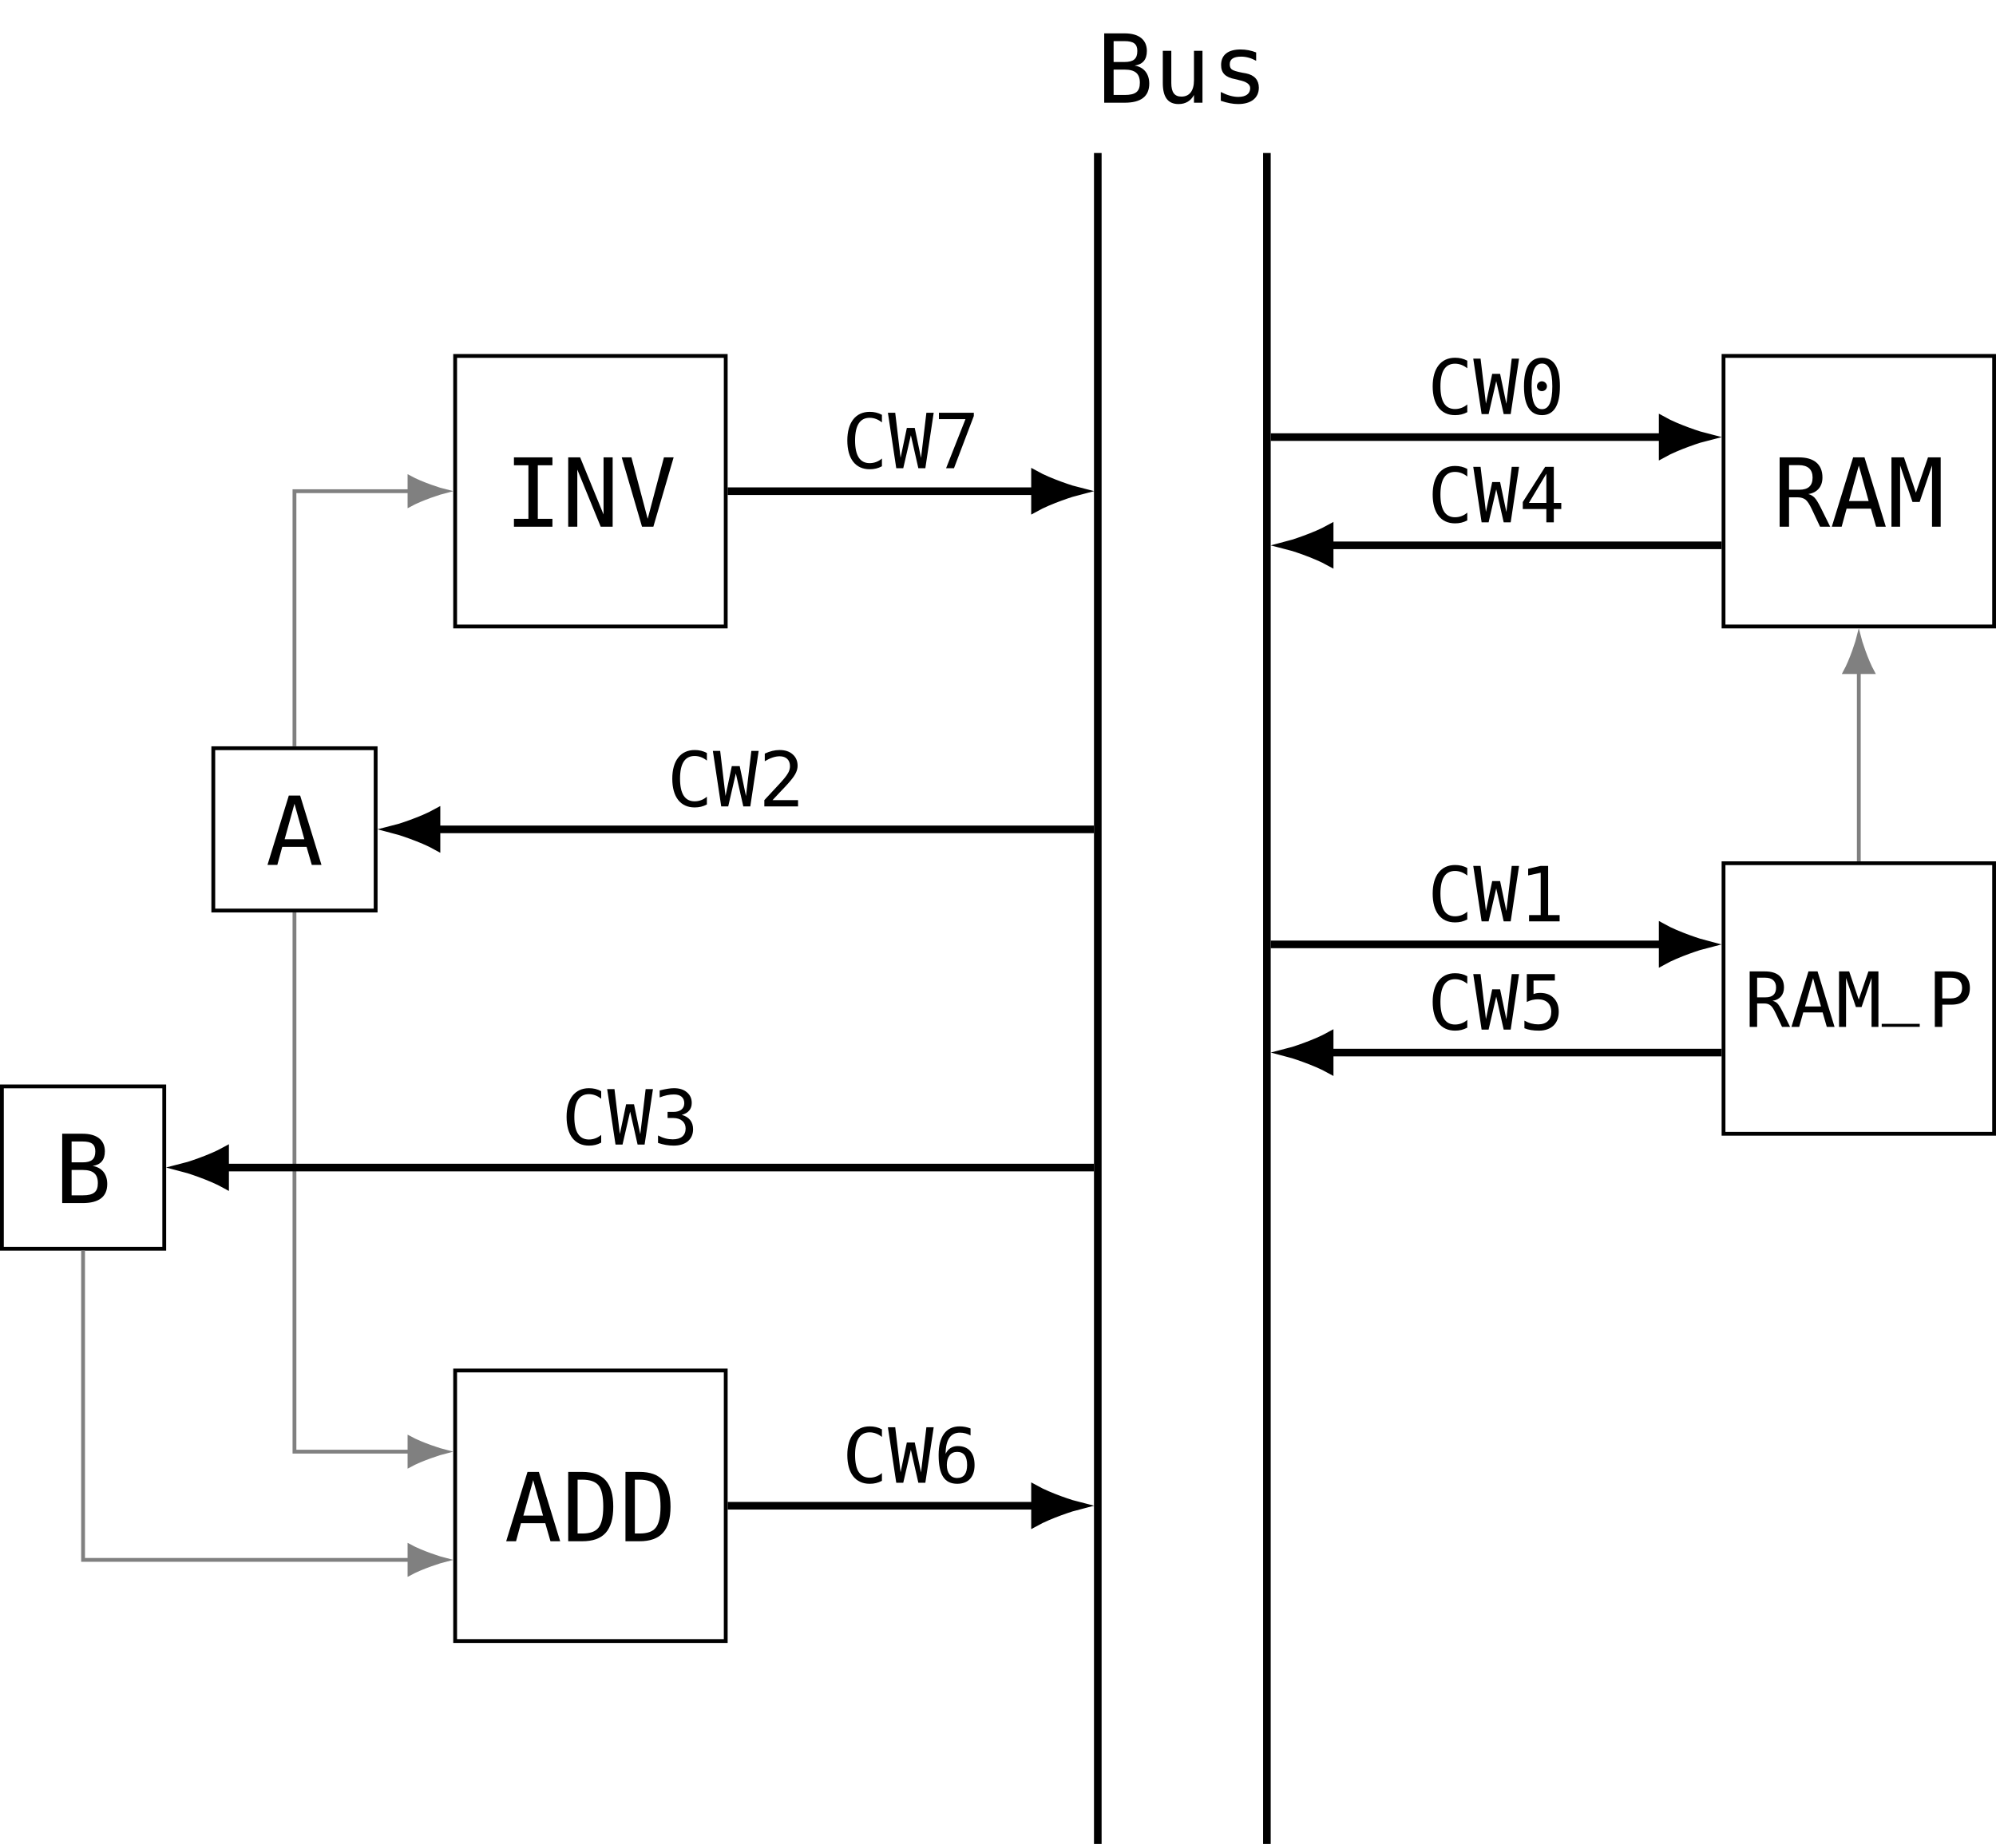 <?xml version="1.0" encoding="UTF-8"?>
<svg xmlns="http://www.w3.org/2000/svg" xmlns:xlink="http://www.w3.org/1999/xlink" width="209.099pt" height="193.597pt" viewBox="0 0 209.099 193.597" version="1.1">
<defs>
<g>
<symbol overflow="visible" id="glyph0-0">
<path style="stroke:none;" d="M 0.516 1.766 L 5.5 1.766 L 5.5 -7.031 L 0.516 -7.031 Z M 1.062 1.203 L 1.062 -6.469 L 4.938 -6.469 L 4.938 1.203 Z M 1.062 1.203 "/>
</symbol>
<symbol overflow="visible" id="glyph0-1">
<path style="stroke:none;" d="M 1.797 -3.469 L 2.953 -3.469 C 4.047 -3.469 4.547 -3.047 4.547 -2.094 C 4.547 -1.172 4.109 -0.812 2.953 -0.812 L 1.797 -0.812 Z M 1.797 -6.453 L 2.938 -6.453 C 3.891 -6.453 4.281 -6.156 4.281 -5.422 C 4.281 -4.609 3.891 -4.266 2.938 -4.266 L 1.797 -4.266 Z M 0.812 -7.266 L 0.812 0 L 2.953 0 C 4.672 0 5.531 -0.672 5.531 -2 C 5.531 -3.031 4.969 -3.734 4 -3.891 C 4.859 -4.016 5.281 -4.531 5.281 -5.422 C 5.281 -6.594 4.453 -7.266 2.953 -7.266 Z M 0.812 -7.266 "/>
</symbol>
<symbol overflow="visible" id="glyph0-2">
<path style="stroke:none;" d="M 0.953 -2.062 C 0.953 -0.594 1.484 0.141 2.609 0.141 C 3.328 0.141 3.891 -0.188 4.219 -0.812 L 4.219 0 L 5.109 0 L 5.109 -5.438 L 4.219 -5.438 L 4.219 -2.359 C 4.219 -1.25 3.75 -0.641 2.906 -0.641 C 2.188 -0.641 1.844 -1.078 1.844 -2.062 L 1.844 -5.438 L 0.953 -5.438 Z M 0.953 -2.062 "/>
</symbol>
<symbol overflow="visible" id="glyph0-3">
<path style="stroke:none;" d="M 4.734 -5.266 C 4.219 -5.469 3.688 -5.578 3.094 -5.578 C 1.781 -5.578 1.062 -5 1.062 -3.953 C 1.062 -3.125 1.5 -2.656 2.547 -2.469 L 2.875 -2.391 L 2.906 -2.375 C 3.703 -2.219 4.109 -1.938 4.109 -1.531 C 4.109 -0.938 3.656 -0.609 2.859 -0.609 C 2.312 -0.609 1.703 -0.781 1.031 -1.125 L 1.031 -0.203 C 1.719 0.031 2.312 0.141 2.844 0.141 C 4.203 0.141 5.016 -0.5 5.016 -1.578 C 5.016 -2.375 4.547 -2.906 3.656 -3.078 L 3.297 -3.141 C 2.719 -3.25 2.328 -3.375 2.188 -3.484 C 2.031 -3.609 1.969 -3.781 1.969 -4.031 C 1.969 -4.562 2.359 -4.828 3.172 -4.828 C 3.703 -4.828 4.234 -4.672 4.734 -4.391 Z M 4.734 -5.266 "/>
</symbol>
<symbol overflow="visible" id="glyph0-4">
<path style="stroke:none;" d="M 0.984 -7.266 L 0.984 -6.438 L 2.5 -6.438 L 2.5 -0.828 L 0.984 -0.828 L 0.984 0 L 5.016 0 L 5.016 -0.828 L 3.484 -0.828 L 3.484 -6.438 L 5.016 -6.438 L 5.016 -7.266 Z M 0.984 -7.266 "/>
</symbol>
<symbol overflow="visible" id="glyph0-5">
<path style="stroke:none;" d="M 0.672 -7.266 L 0.672 0 L 1.625 0 L 1.625 -5.984 L 4.078 0 L 5.328 0 L 5.328 -7.266 L 4.375 -7.266 L 4.375 -1.281 L 1.922 -7.266 Z M 0.672 -7.266 "/>
</symbol>
<symbol overflow="visible" id="glyph0-6">
<path style="stroke:none;" d="M 3 -0.828 L 1.297 -7.266 L 0.281 -7.266 L 2.406 0 L 3.594 0 L 5.719 -7.266 L 4.703 -7.266 Z M 3 -0.828 "/>
</symbol>
<symbol overflow="visible" id="glyph0-7">
<path style="stroke:none;" d="M 3 -6.406 L 4.031 -2.688 L 1.969 -2.688 Z M 2.406 -7.266 L 0.172 0 L 1.203 0 L 1.719 -1.891 L 4.266 -1.891 L 4.812 0 L 5.828 0 L 3.594 -7.266 Z M 2.406 -7.266 "/>
</symbol>
<symbol overflow="visible" id="glyph0-8">
<path style="stroke:none;" d="M 2.125 -0.812 L 1.656 -0.812 L 1.656 -6.453 L 2.125 -6.453 C 2.953 -6.453 3.531 -6.25 3.859 -5.844 C 4.188 -5.438 4.344 -4.688 4.344 -3.625 C 4.344 -2.562 4.172 -1.828 3.844 -1.422 C 3.516 -1 2.953 -0.812 2.125 -0.812 Z M 2.141 -7.266 L 0.672 -7.266 L 0.672 0 L 2.141 0 C 4.359 0 5.391 -1.141 5.391 -3.625 C 5.391 -6.109 4.359 -7.266 2.141 -7.266 Z M 2.141 -7.266 "/>
</symbol>
<symbol overflow="visible" id="glyph0-9">
<path style="stroke:none;" d="M 3.703 -3.422 C 4.641 -3.562 5.188 -4.203 5.188 -5.156 C 5.188 -6.531 4.312 -7.266 2.719 -7.266 L 0.703 -7.266 L 0.703 0 L 1.688 0 L 1.688 -3.078 L 2.625 -3.078 C 2.953 -3.078 3.203 -2.984 3.406 -2.844 C 3.609 -2.688 3.828 -2.359 4.078 -1.828 L 4.938 0 L 6 0 L 5.016 -1.984 C 4.75 -2.516 4.531 -2.875 4.344 -3.062 C 4.172 -3.234 3.953 -3.359 3.703 -3.422 Z M 1.688 -6.453 L 2.719 -6.453 C 3.656 -6.453 4.156 -6 4.156 -5.156 C 4.156 -4.297 3.703 -3.875 2.766 -3.875 L 1.688 -3.875 Z M 1.688 -6.453 "/>
</symbol>
<symbol overflow="visible" id="glyph0-10">
<path style="stroke:none;" d="M 0.422 -7.266 L 0.422 0 L 1.328 0 L 1.328 -6.422 L 2.625 -2.594 L 3.375 -2.594 L 4.672 -6.422 L 4.672 0 L 5.578 0 L 5.578 -7.266 L 4.25 -7.266 L 2.984 -3.562 L 1.734 -7.266 Z M 0.422 -7.266 "/>
</symbol>
<symbol overflow="visible" id="glyph1-0">
<path style="stroke:none;" d="M 0.406 1.406 L 4.391 1.406 L 4.391 -5.625 L 0.406 -5.625 Z M 0.859 0.969 L 0.859 -5.172 L 3.938 -5.172 L 3.938 0.969 Z M 0.859 0.969 "/>
</symbol>
<symbol overflow="visible" id="glyph1-1">
<path style="stroke:none;" d="M 2.953 -2.734 C 3.719 -2.844 4.156 -3.359 4.156 -4.125 C 4.156 -5.219 3.453 -5.812 2.172 -5.812 L 0.562 -5.812 L 0.562 0 L 1.344 0 L 1.344 -2.453 L 2.094 -2.453 C 2.359 -2.453 2.562 -2.391 2.719 -2.266 C 2.891 -2.156 3.062 -1.891 3.266 -1.469 L 3.953 0 L 4.797 0 L 4.016 -1.578 C 3.797 -2.016 3.625 -2.297 3.469 -2.453 C 3.328 -2.594 3.156 -2.688 2.953 -2.734 Z M 1.344 -5.156 L 2.172 -5.156 C 2.922 -5.156 3.328 -4.797 3.328 -4.125 C 3.328 -3.438 2.969 -3.094 2.203 -3.094 L 1.344 -3.094 Z M 1.344 -5.156 "/>
</symbol>
<symbol overflow="visible" id="glyph1-2">
<path style="stroke:none;" d="M 2.406 -5.109 L 3.234 -2.141 L 1.562 -2.141 Z M 1.922 -5.812 L 0.141 0 L 0.953 0 L 1.375 -1.516 L 3.406 -1.516 L 3.844 0 L 4.656 0 L 2.875 -5.812 Z M 1.922 -5.812 "/>
</symbol>
<symbol overflow="visible" id="glyph1-3">
<path style="stroke:none;" d="M 0.328 -5.812 L 0.328 0 L 1.062 0 L 1.062 -5.125 L 2.094 -2.078 L 2.688 -2.078 L 3.734 -5.125 L 3.734 0 L 4.453 0 L 4.453 -5.812 L 3.406 -5.812 L 2.391 -2.859 L 1.391 -5.812 Z M 0.328 -5.812 "/>
</symbol>
<symbol overflow="visible" id="glyph1-4">
<path style="stroke:none;" d="M 3.984 1.562 L 0 1.562 L 0 1.875 L 3.984 1.875 Z M 3.984 1.562 "/>
</symbol>
<symbol overflow="visible" id="glyph1-5">
<path style="stroke:none;" d="M 1.547 -5.156 L 2.469 -5.156 C 3.203 -5.156 3.625 -4.766 3.625 -4.078 C 3.625 -3.375 3.188 -2.984 2.469 -2.984 L 1.547 -2.984 Z M 0.766 -5.812 L 0.766 0 L 1.547 0 L 1.547 -2.328 L 2.469 -2.328 C 3.766 -2.328 4.438 -2.922 4.438 -4.078 C 4.438 -5.219 3.766 -5.812 2.469 -5.812 Z M 0.766 -5.812 "/>
</symbol>
<symbol overflow="visible" id="glyph1-6">
<path style="stroke:none;" d="M 4.172 -0.203 L 4.172 -1.016 C 3.797 -0.688 3.344 -0.531 2.891 -0.531 C 1.875 -0.531 1.359 -1.312 1.359 -2.906 C 1.359 -4.5 1.875 -5.281 2.891 -5.281 C 3.344 -5.281 3.797 -5.109 4.172 -4.797 L 4.172 -5.594 C 3.766 -5.812 3.359 -5.906 2.891 -5.906 C 1.422 -5.906 0.547 -4.797 0.547 -2.906 C 0.547 -0.984 1.406 0.109 2.891 0.109 C 3.359 0.109 3.766 0.016 4.172 -0.203 Z M 4.172 -0.203 "/>
</symbol>
<symbol overflow="visible" id="glyph1-7">
<path style="stroke:none;" d="M 0 -5.812 L 0.875 0 L 1.609 0 L 2.406 -3.453 L 3.188 0 L 3.922 0 L 4.797 -5.812 L 4.031 -5.812 L 3.469 -1.078 L 2.812 -4.219 L 1.984 -4.219 L 1.328 -1.094 L 0.766 -5.812 Z M 0 -5.812 "/>
</symbol>
<symbol overflow="visible" id="glyph1-8">
<path style="stroke:none;" d="M 1.875 -2.922 C 1.875 -2.625 2.094 -2.406 2.391 -2.406 C 2.688 -2.406 2.922 -2.625 2.922 -2.922 C 2.922 -3.203 2.672 -3.438 2.391 -3.438 C 2.109 -3.438 1.875 -3.203 1.875 -2.922 Z M 2.406 -5.297 C 3.125 -5.297 3.484 -4.516 3.484 -2.906 C 3.484 -1.281 3.125 -0.516 2.406 -0.516 C 1.672 -0.516 1.312 -1.281 1.312 -2.906 C 1.312 -4.516 1.672 -5.297 2.406 -5.297 Z M 2.406 -5.906 C 1.156 -5.906 0.516 -4.891 0.516 -2.906 C 0.516 -0.922 1.156 0.109 2.406 0.109 C 3.641 0.109 4.281 -0.922 4.281 -2.906 C 4.281 -4.891 3.641 -5.906 2.406 -5.906 Z M 2.406 -5.906 "/>
</symbol>
<symbol overflow="visible" id="glyph1-9">
<path style="stroke:none;" d="M 1.047 -0.656 L 1.047 0 L 4.25 0 L 4.25 -0.656 L 3.047 -0.656 L 3.047 -5.812 L 2.266 -5.812 L 0.953 -5.516 L 0.953 -4.812 L 2.266 -5.094 L 2.266 -0.656 Z M 1.047 -0.656 "/>
</symbol>
<symbol overflow="visible" id="glyph1-10">
<path style="stroke:none;" d="M 1.453 -0.656 C 2.016 -1.266 2.438 -1.703 2.719 -2 C 3 -2.297 3.203 -2.531 3.344 -2.703 C 3.859 -3.312 4.078 -3.766 4.078 -4.266 C 4.078 -4.75 3.906 -5.156 3.562 -5.453 C 3.219 -5.766 2.75 -5.906 2.188 -5.906 C 1.688 -5.906 1.172 -5.781 0.641 -5.531 L 0.641 -4.734 C 1.219 -5.078 1.734 -5.25 2.203 -5.25 C 2.875 -5.25 3.281 -4.859 3.281 -4.219 C 3.281 -4.016 3.234 -3.812 3.141 -3.609 C 3.047 -3.422 2.875 -3.156 2.609 -2.844 C 2.484 -2.688 2.219 -2.406 1.859 -2.016 C 1.5 -1.625 1.078 -1.172 0.594 -0.656 L 0.594 0 L 4.125 0 L 4.125 -0.656 Z M 1.453 -0.656 "/>
</symbol>
<symbol overflow="visible" id="glyph1-11">
<path style="stroke:none;" d="M 3.016 -3.109 C 3.703 -3.297 4.062 -3.719 4.062 -4.359 C 4.062 -4.828 3.891 -5.203 3.547 -5.484 C 3.219 -5.766 2.766 -5.906 2.203 -5.906 C 1.812 -5.906 1.344 -5.828 0.703 -5.672 L 0.703 -4.938 C 1.25 -5.156 1.734 -5.25 2.203 -5.25 C 2.891 -5.25 3.281 -4.922 3.281 -4.328 C 3.281 -3.766 2.859 -3.422 2.141 -3.422 L 1.531 -3.422 L 1.531 -2.781 L 2.141 -2.781 C 2.922 -2.781 3.422 -2.344 3.422 -1.688 C 3.422 -0.953 2.938 -0.547 2.078 -0.547 C 1.562 -0.547 1.062 -0.672 0.531 -0.953 L 0.531 -0.172 C 1.062 0.016 1.641 0.109 2.172 0.109 C 3.438 0.109 4.203 -0.547 4.203 -1.609 C 4.203 -2.375 3.781 -2.906 3.016 -3.109 Z M 3.016 -3.109 "/>
</symbol>
<symbol overflow="visible" id="glyph1-12">
<path style="stroke:none;" d="M 2.859 -5.094 L 2.859 -2.031 L 1.031 -2.031 Z M 2.734 -5.812 L 0.391 -2.125 L 0.391 -1.391 L 2.859 -1.391 L 2.859 0 L 3.641 0 L 3.641 -1.391 L 4.422 -1.391 L 4.422 -2.031 L 3.641 -2.031 L 3.641 -5.812 Z M 2.734 -5.812 "/>
</symbol>
<symbol overflow="visible" id="glyph1-13">
<path style="stroke:none;" d="M 0.812 -5.812 L 0.812 -2.891 C 1.156 -3.078 1.562 -3.172 1.984 -3.172 C 2.859 -3.172 3.375 -2.688 3.375 -1.859 C 3.375 -1.031 2.875 -0.547 2.016 -0.547 C 1.516 -0.547 1.031 -0.672 0.562 -0.938 L 0.562 -0.141 C 0.969 0.031 1.469 0.109 2.094 0.109 C 3.375 0.109 4.156 -0.641 4.156 -1.859 C 4.156 -2.469 3.984 -2.953 3.625 -3.312 C 3.281 -3.672 2.797 -3.844 2.203 -3.844 C 1.969 -3.844 1.75 -3.812 1.516 -3.719 L 1.516 -5.141 L 3.75 -5.141 L 3.75 -5.812 Z M 0.812 -5.812 "/>
</symbol>
<symbol overflow="visible" id="glyph1-14">
<path style="stroke:none;" d="M 3.859 -5.688 C 3.5 -5.828 3.109 -5.906 2.719 -5.906 C 1.297 -5.906 0.516 -4.859 0.516 -2.906 C 0.516 -0.828 1.125 0.109 2.469 0.109 C 3.625 0.109 4.281 -0.609 4.281 -1.859 C 4.281 -3.125 3.641 -3.844 2.516 -3.844 C 1.938 -3.844 1.484 -3.547 1.25 -3.031 C 1.25 -4.5 1.766 -5.25 2.75 -5.25 C 3.156 -5.25 3.531 -5.141 3.859 -4.953 Z M 2.453 -3.234 C 3.156 -3.234 3.5 -2.766 3.5 -1.859 C 3.5 -0.969 3.156 -0.5 2.453 -0.5 C 1.781 -0.5 1.375 -1.016 1.375 -1.859 C 1.375 -2.719 1.781 -3.234 2.453 -3.234 Z M 2.453 -3.234 "/>
</symbol>
<symbol overflow="visible" id="glyph1-15">
<path style="stroke:none;" d="M 0.547 -5.812 L 0.547 -5.141 L 3.328 -5.141 L 1.297 0 L 2.125 0 L 4.203 -5.469 L 4.203 -5.812 Z M 0.547 -5.812 "/>
</symbol>
</g>
<clipPath id="clip1">
  <path d="M 114 15 L 134 15 L 134 193.598 L 114 193.598 Z M 114 15 "/>
</clipPath>
<clipPath id="clip2">
  <path d="M 180 37 L 209.098 37 L 209.098 66 L 180 66 Z M 180 37 "/>
</clipPath>
<clipPath id="clip3">
  <path d="M 180 90 L 209.098 90 L 209.098 119 L 180 119 Z M 180 90 "/>
</clipPath>
</defs>
<g id="surface1">
<g clip-path="url(#clip1)" clip-rule="nonzero">
<path style="fill:none;stroke-width:0.797;stroke-linecap:butt;stroke-linejoin:miter;stroke:rgb(0%,0%,0%);stroke-opacity:1;stroke-miterlimit:10;" d="M -8.857 0.002 L -8.857 -177.166 M 8.858 0.002 L 8.858 -177.166 " transform="matrix(1,0,0,-1,123.861,16.033)"/>
</g>
<g style="fill:rgb(0%,0%,0%);fill-opacity:1;">
  <use xlink:href="#glyph0-1" x="114.864" y="10.762"/>
  <use xlink:href="#glyph0-2" x="120.861" y="10.762"/>
  <use xlink:href="#glyph0-3" x="126.859" y="10.762"/>
</g>
<path style="fill:none;stroke-width:0.399;stroke-linecap:butt;stroke-linejoin:miter;stroke:rgb(0%,0%,0%);stroke-opacity:1;stroke-miterlimit:10;" d="M -76.181 -49.608 L -47.834 -49.608 L -47.834 -21.26 L -76.181 -21.26 Z M -76.181 -49.608 " transform="matrix(1,0,0,-1,123.861,16.033)"/>
<g style="fill:rgb(0%,0%,0%);fill-opacity:1;">
  <use xlink:href="#glyph0-4" x="52.856" y="55.187"/>
  <use xlink:href="#glyph0-5" x="58.853" y="55.187"/>
  <use xlink:href="#glyph0-6" x="64.851" y="55.187"/>
</g>
<path style="fill:none;stroke-width:0.399;stroke-linecap:butt;stroke-linejoin:miter;stroke:rgb(0%,0%,0%);stroke-opacity:1;stroke-miterlimit:10;" d="M -101.517 -79.369 L -84.509 -79.369 L -84.509 -62.362 L -101.517 -62.362 Z M -101.517 -79.369 " transform="matrix(1,0,0,-1,123.861,16.033)"/>
<g style="fill:rgb(0%,0%,0%);fill-opacity:1;">
  <use xlink:href="#glyph0-7" x="27.85" y="90.62"/>
</g>
<path style="fill:none;stroke-width:0.399;stroke-linecap:butt;stroke-linejoin:miter;stroke:rgb(0%,0%,0%);stroke-opacity:1;stroke-miterlimit:10;" d="M -123.662 -114.803 L -106.654 -114.803 L -106.654 -97.795 L -123.662 -97.795 Z M -123.662 -114.803 " transform="matrix(1,0,0,-1,123.861,16.033)"/>
<g style="fill:rgb(0%,0%,0%);fill-opacity:1;">
  <use xlink:href="#glyph0-1" x="5.704" y="126.053"/>
</g>
<path style="fill:none;stroke-width:0.399;stroke-linecap:butt;stroke-linejoin:miter;stroke:rgb(0%,0%,0%);stroke-opacity:1;stroke-miterlimit:10;" d="M -76.181 -155.908 L -47.834 -155.908 L -47.834 -127.561 L -76.181 -127.561 Z M -76.181 -155.908 " transform="matrix(1,0,0,-1,123.861,16.033)"/>
<g style="fill:rgb(0%,0%,0%);fill-opacity:1;">
  <use xlink:href="#glyph0-7" x="52.856" y="161.486"/>
  <use xlink:href="#glyph0-8" x="58.853" y="161.486"/>
  <use xlink:href="#glyph0-8" x="64.851" y="161.486"/>
</g>
<g clip-path="url(#clip2)" clip-rule="nonzero">
<path style="fill:none;stroke-width:0.399;stroke-linecap:butt;stroke-linejoin:miter;stroke:rgb(0%,0%,0%);stroke-opacity:1;stroke-miterlimit:10;" d="M 56.694 -49.608 L 85.041 -49.608 L 85.041 -21.26 L 56.694 -21.26 Z M 56.694 -49.608 " transform="matrix(1,0,0,-1,123.861,16.033)"/>
</g>
<g style="fill:rgb(0%,0%,0%);fill-opacity:1;">
  <use xlink:href="#glyph0-9" x="185.73" y="55.187"/>
  <use xlink:href="#glyph0-7" x="191.727" y="55.187"/>
  <use xlink:href="#glyph0-10" x="197.725" y="55.187"/>
</g>
<g clip-path="url(#clip3)" clip-rule="nonzero">
<path style="fill:none;stroke-width:0.399;stroke-linecap:butt;stroke-linejoin:miter;stroke:rgb(0%,0%,0%);stroke-opacity:1;stroke-miterlimit:10;" d="M 56.694 -102.756 L 85.041 -102.756 L 85.041 -74.412 L 56.694 -74.412 Z M 56.694 -102.756 " transform="matrix(1,0,0,-1,123.861,16.033)"/>
</g>
<g style="fill:rgb(0%,0%,0%);fill-opacity:1;">
  <use xlink:href="#glyph1-1" x="182.732" y="107.593"/>
  <use xlink:href="#glyph1-2" x="187.53" y="107.593"/>
  <use xlink:href="#glyph1-3" x="192.328" y="107.593"/>
</g>
<g style="fill:rgb(0%,0%,0%);fill-opacity:1;">
  <use xlink:href="#glyph1-4" x="197.126" y="105.712"/>
</g>
<g style="fill:rgb(0%,0%,0%);fill-opacity:1;">
  <use xlink:href="#glyph1-5" x="201.924" y="107.593"/>
</g>
<path style="fill:none;stroke-width:0.399;stroke-linecap:butt;stroke-linejoin:miter;stroke:rgb(50%,50%,50%);stroke-opacity:1;stroke-miterlimit:10;" d="M 70.866 -74.209 L 70.866 -54.389 " transform="matrix(1,0,0,-1,123.861,16.033)"/>
<path style="fill-rule:nonzero;fill:rgb(50%,50%,50%);fill-opacity:1;stroke-width:0.399;stroke-linecap:butt;stroke-linejoin:miter;stroke:rgb(50%,50%,50%);stroke-opacity:1;stroke-miterlimit:10;" d="M 3.762 0.001 C 3.301 0.111 1.27 0.751 0 1.447 L 0 -1.448 C 1.27 -0.752 3.301 -0.112 3.762 0.001 Z M 3.762 0.001 " transform="matrix(0,-1,-1,0,194.728,70.422)"/>
<path style="fill:none;stroke-width:0.399;stroke-linecap:butt;stroke-linejoin:miter;stroke:rgb(50%,50%,50%);stroke-opacity:1;stroke-miterlimit:10;" d="M -115.158 -115.002 L -115.158 -147.405 L -80.963 -147.405 " transform="matrix(1,0,0,-1,123.861,16.033)"/>
<path style="fill-rule:nonzero;fill:rgb(50%,50%,50%);fill-opacity:1;stroke-width:0.399;stroke-linecap:butt;stroke-linejoin:miter;stroke:rgb(50%,50%,50%);stroke-opacity:1;stroke-miterlimit:10;" d="M 3.759 -0.001 C 3.298 0.112 1.267 0.753 0.002 1.448 L 0.002 -1.446 C 1.267 -0.751 3.298 -0.114 3.759 -0.001 Z M 3.759 -0.001 " transform="matrix(1,0,0,-1,42.897,163.436)"/>
<path style="fill:none;stroke-width:0.399;stroke-linecap:butt;stroke-linejoin:miter;stroke:rgb(50%,50%,50%);stroke-opacity:1;stroke-miterlimit:10;" d="M -93.013 -79.569 L -93.013 -136.065 L -80.963 -136.065 " transform="matrix(1,0,0,-1,123.861,16.033)"/>
<path style="fill-rule:nonzero;fill:rgb(50%,50%,50%);fill-opacity:1;stroke-width:0.399;stroke-linecap:butt;stroke-linejoin:miter;stroke:rgb(50%,50%,50%);stroke-opacity:1;stroke-miterlimit:10;" d="M 3.759 0 C 3.298 0.113 1.267 0.75 0.002 1.445 L 0.002 -1.445 C 1.267 -0.75 3.298 -0.113 3.759 0 Z M 3.759 0 " transform="matrix(1,0,0,-1,42.897,152.098)"/>
<path style="fill:none;stroke-width:0.399;stroke-linecap:butt;stroke-linejoin:miter;stroke:rgb(50%,50%,50%);stroke-opacity:1;stroke-miterlimit:10;" d="M -93.013 -62.162 L -93.013 -35.432 L -80.963 -35.432 " transform="matrix(1,0,0,-1,123.861,16.033)"/>
<path style="fill-rule:nonzero;fill:rgb(50%,50%,50%);fill-opacity:1;stroke-width:0.399;stroke-linecap:butt;stroke-linejoin:miter;stroke:rgb(50%,50%,50%);stroke-opacity:1;stroke-miterlimit:10;" d="M 3.759 0.002 C 3.298 0.111 1.267 0.752 0.002 1.447 L 0.002 -1.448 C 1.267 -0.752 3.298 -0.112 3.759 0.002 Z M 3.759 0.002 " transform="matrix(1,0,0,-1,42.897,51.467)"/>
<path style="fill:none;stroke-width:0.797;stroke-linecap:butt;stroke-linejoin:miter;stroke:rgb(0%,0%,0%);stroke-opacity:1;stroke-miterlimit:10;" d="M 9.256 -29.764 L 50.319 -29.764 " transform="matrix(1,0,0,-1,123.861,16.033)"/>
<path style="fill-rule:nonzero;fill:rgb(0%,0%,0%);fill-opacity:1;stroke-width:0.797;stroke-linecap:butt;stroke-linejoin:miter;stroke:rgb(0%,0%,0%);stroke-opacity:1;stroke-miterlimit:10;" d="M 4.532 0 C 3.978 0.137 1.529 0.922 0.001 1.774 L 0.001 -1.773 C 1.529 -0.922 3.978 -0.136 4.532 0 Z M 4.532 0 " transform="matrix(1,0,0,-1,174.178,45.797)"/>
<g style="fill:rgb(0%,0%,0%);fill-opacity:1;">
  <use xlink:href="#glyph1-6" x="149.539" y="43.388"/>
  <use xlink:href="#glyph1-7" x="154.337" y="43.388"/>
  <use xlink:href="#glyph1-8" x="159.135" y="43.388"/>
</g>
<path style="fill:none;stroke-width:0.797;stroke-linecap:butt;stroke-linejoin:miter;stroke:rgb(0%,0%,0%);stroke-opacity:1;stroke-miterlimit:10;" d="M 9.256 -82.916 L 50.319 -82.916 " transform="matrix(1,0,0,-1,123.861,16.033)"/>
<path style="fill-rule:nonzero;fill:rgb(0%,0%,0%);fill-opacity:1;stroke-width:0.797;stroke-linecap:butt;stroke-linejoin:miter;stroke:rgb(0%,0%,0%);stroke-opacity:1;stroke-miterlimit:10;" d="M 4.532 -0.002 C 3.978 0.139 1.529 0.92 0.001 1.772 L 0.001 -1.771 C 1.529 -0.92 3.978 -0.139 4.532 -0.002 Z M 4.532 -0.002 " transform="matrix(1,0,0,-1,174.178,98.947)"/>
<g style="fill:rgb(0%,0%,0%);fill-opacity:1;">
  <use xlink:href="#glyph1-6" x="149.539" y="96.537"/>
  <use xlink:href="#glyph1-7" x="154.337" y="96.537"/>
  <use xlink:href="#glyph1-9" x="159.135" y="96.537"/>
</g>
<path style="fill:none;stroke-width:0.797;stroke-linecap:butt;stroke-linejoin:miter;stroke:rgb(0%,0%,0%);stroke-opacity:1;stroke-miterlimit:10;" d="M -9.256 -70.865 L -78.134 -70.865 " transform="matrix(1,0,0,-1,123.861,16.033)"/>
<path style="fill-rule:nonzero;fill:rgb(0%,0%,0%);fill-opacity:1;stroke-width:0.797;stroke-linecap:butt;stroke-linejoin:miter;stroke:rgb(0%,0%,0%);stroke-opacity:1;stroke-miterlimit:10;" d="M 4.533 -0.002 C 3.978 0.139 1.529 0.92 0.002 1.772 L 0.002 -1.771 C 1.529 -0.92 3.978 -0.138 4.533 -0.002 Z M 4.533 -0.002 " transform="matrix(-1,0,0,1,45.728,86.9)"/>
<g style="fill:rgb(0%,0%,0%);fill-opacity:1;">
  <use xlink:href="#glyph1-6" x="69.881" y="84.49"/>
  <use xlink:href="#glyph1-7" x="74.679" y="84.49"/>
  <use xlink:href="#glyph1-10" x="79.477" y="84.49"/>
</g>
<path style="fill:none;stroke-width:0.797;stroke-linecap:butt;stroke-linejoin:miter;stroke:rgb(0%,0%,0%);stroke-opacity:1;stroke-miterlimit:10;" d="M -9.256 -106.299 L -100.279 -106.299 " transform="matrix(1,0,0,-1,123.861,16.033)"/>
<path style="fill-rule:nonzero;fill:rgb(0%,0%,0%);fill-opacity:1;stroke-width:0.797;stroke-linecap:butt;stroke-linejoin:miter;stroke:rgb(0%,0%,0%);stroke-opacity:1;stroke-miterlimit:10;" d="M 4.535 -0.002 C 3.977 0.139 1.532 0.92 0 1.772 L 0 -1.771 C 1.532 -0.919 3.977 -0.138 4.535 -0.002 Z M 4.535 -0.002 " transform="matrix(-1,0,0,1,23.582,122.334)"/>
<g style="fill:rgb(0%,0%,0%);fill-opacity:1;">
  <use xlink:href="#glyph1-6" x="58.808" y="119.923"/>
  <use xlink:href="#glyph1-7" x="63.606" y="119.923"/>
  <use xlink:href="#glyph1-11" x="68.404" y="119.923"/>
</g>
<path style="fill:none;stroke-width:0.797;stroke-linecap:butt;stroke-linejoin:miter;stroke:rgb(0%,0%,0%);stroke-opacity:1;stroke-miterlimit:10;" d="M 56.494 -41.104 L 15.432 -41.104 " transform="matrix(1,0,0,-1,123.861,16.033)"/>
<path style="fill-rule:nonzero;fill:rgb(0%,0%,0%);fill-opacity:1;stroke-width:0.797;stroke-linecap:butt;stroke-linejoin:miter;stroke:rgb(0%,0%,0%);stroke-opacity:1;stroke-miterlimit:10;" d="M 4.533 0.001 C 3.978 0.138 1.529 0.919 0.002 1.77 L 0.002 -1.773 C 1.529 -0.921 3.978 -0.14 4.533 0.001 Z M 4.533 0.001 " transform="matrix(-1,0,0,1,139.295,57.136)"/>
<g style="fill:rgb(0%,0%,0%);fill-opacity:1;">
  <use xlink:href="#glyph1-6" x="149.539" y="54.726"/>
  <use xlink:href="#glyph1-7" x="154.337" y="54.726"/>
  <use xlink:href="#glyph1-12" x="159.135" y="54.726"/>
</g>
<path style="fill:none;stroke-width:0.797;stroke-linecap:butt;stroke-linejoin:miter;stroke:rgb(0%,0%,0%);stroke-opacity:1;stroke-miterlimit:10;" d="M 56.494 -94.252 L 15.432 -94.252 " transform="matrix(1,0,0,-1,123.861,16.033)"/>
<path style="fill-rule:nonzero;fill:rgb(0%,0%,0%);fill-opacity:1;stroke-width:0.797;stroke-linecap:butt;stroke-linejoin:miter;stroke:rgb(0%,0%,0%);stroke-opacity:1;stroke-miterlimit:10;" d="M 4.533 -0.001 C 3.978 0.14 1.529 0.921 0.002 1.772 L 0.002 -1.771 C 1.529 -0.919 3.978 -0.138 4.533 -0.001 Z M 4.533 -0.001 " transform="matrix(-1,0,0,1,139.295,110.286)"/>
<g style="fill:rgb(0%,0%,0%);fill-opacity:1;">
  <use xlink:href="#glyph1-6" x="149.539" y="107.876"/>
  <use xlink:href="#glyph1-7" x="154.337" y="107.876"/>
  <use xlink:href="#glyph1-13" x="159.135" y="107.876"/>
</g>
<path style="fill:none;stroke-width:0.797;stroke-linecap:butt;stroke-linejoin:miter;stroke:rgb(0%,0%,0%);stroke-opacity:1;stroke-miterlimit:10;" d="M -47.634 -141.733 L -15.435 -141.733 " transform="matrix(1,0,0,-1,123.861,16.033)"/>
<path style="fill-rule:nonzero;fill:rgb(0%,0%,0%);fill-opacity:1;stroke-width:0.797;stroke-linecap:butt;stroke-linejoin:miter;stroke:rgb(0%,0%,0%);stroke-opacity:1;stroke-miterlimit:10;" d="M 4.534 0.001 C 3.975 0.138 1.53 0.919 -0.001 1.771 L -0.001 -1.772 C 1.53 -0.92 3.975 -0.139 4.534 0.001 Z M 4.534 0.001 " transform="matrix(1,0,0,-1,108.427,157.767)"/>
<g style="fill:rgb(0%,0%,0%);fill-opacity:1;">
  <use xlink:href="#glyph1-6" x="88.218" y="155.356"/>
  <use xlink:href="#glyph1-7" x="93.016" y="155.356"/>
  <use xlink:href="#glyph1-14" x="97.814" y="155.356"/>
</g>
<path style="fill:none;stroke-width:0.797;stroke-linecap:butt;stroke-linejoin:miter;stroke:rgb(0%,0%,0%);stroke-opacity:1;stroke-miterlimit:10;" d="M -47.634 -35.432 L -15.435 -35.432 " transform="matrix(1,0,0,-1,123.861,16.033)"/>
<path style="fill-rule:nonzero;fill:rgb(0%,0%,0%);fill-opacity:1;stroke-width:0.797;stroke-linecap:butt;stroke-linejoin:miter;stroke:rgb(0%,0%,0%);stroke-opacity:1;stroke-miterlimit:10;" d="M 4.534 0.002 C 3.975 0.138 1.53 0.92 -0.001 1.771 L -0.001 -1.772 C 1.53 -0.92 3.975 -0.139 4.534 0.002 Z M 4.534 0.002 " transform="matrix(1,0,0,-1,108.427,51.467)"/>
<g style="fill:rgb(0%,0%,0%);fill-opacity:1;">
  <use xlink:href="#glyph1-6" x="88.218" y="49.057"/>
  <use xlink:href="#glyph1-7" x="93.016" y="49.057"/>
  <use xlink:href="#glyph1-15" x="97.814" y="49.057"/>
</g>
</g>
</svg>
